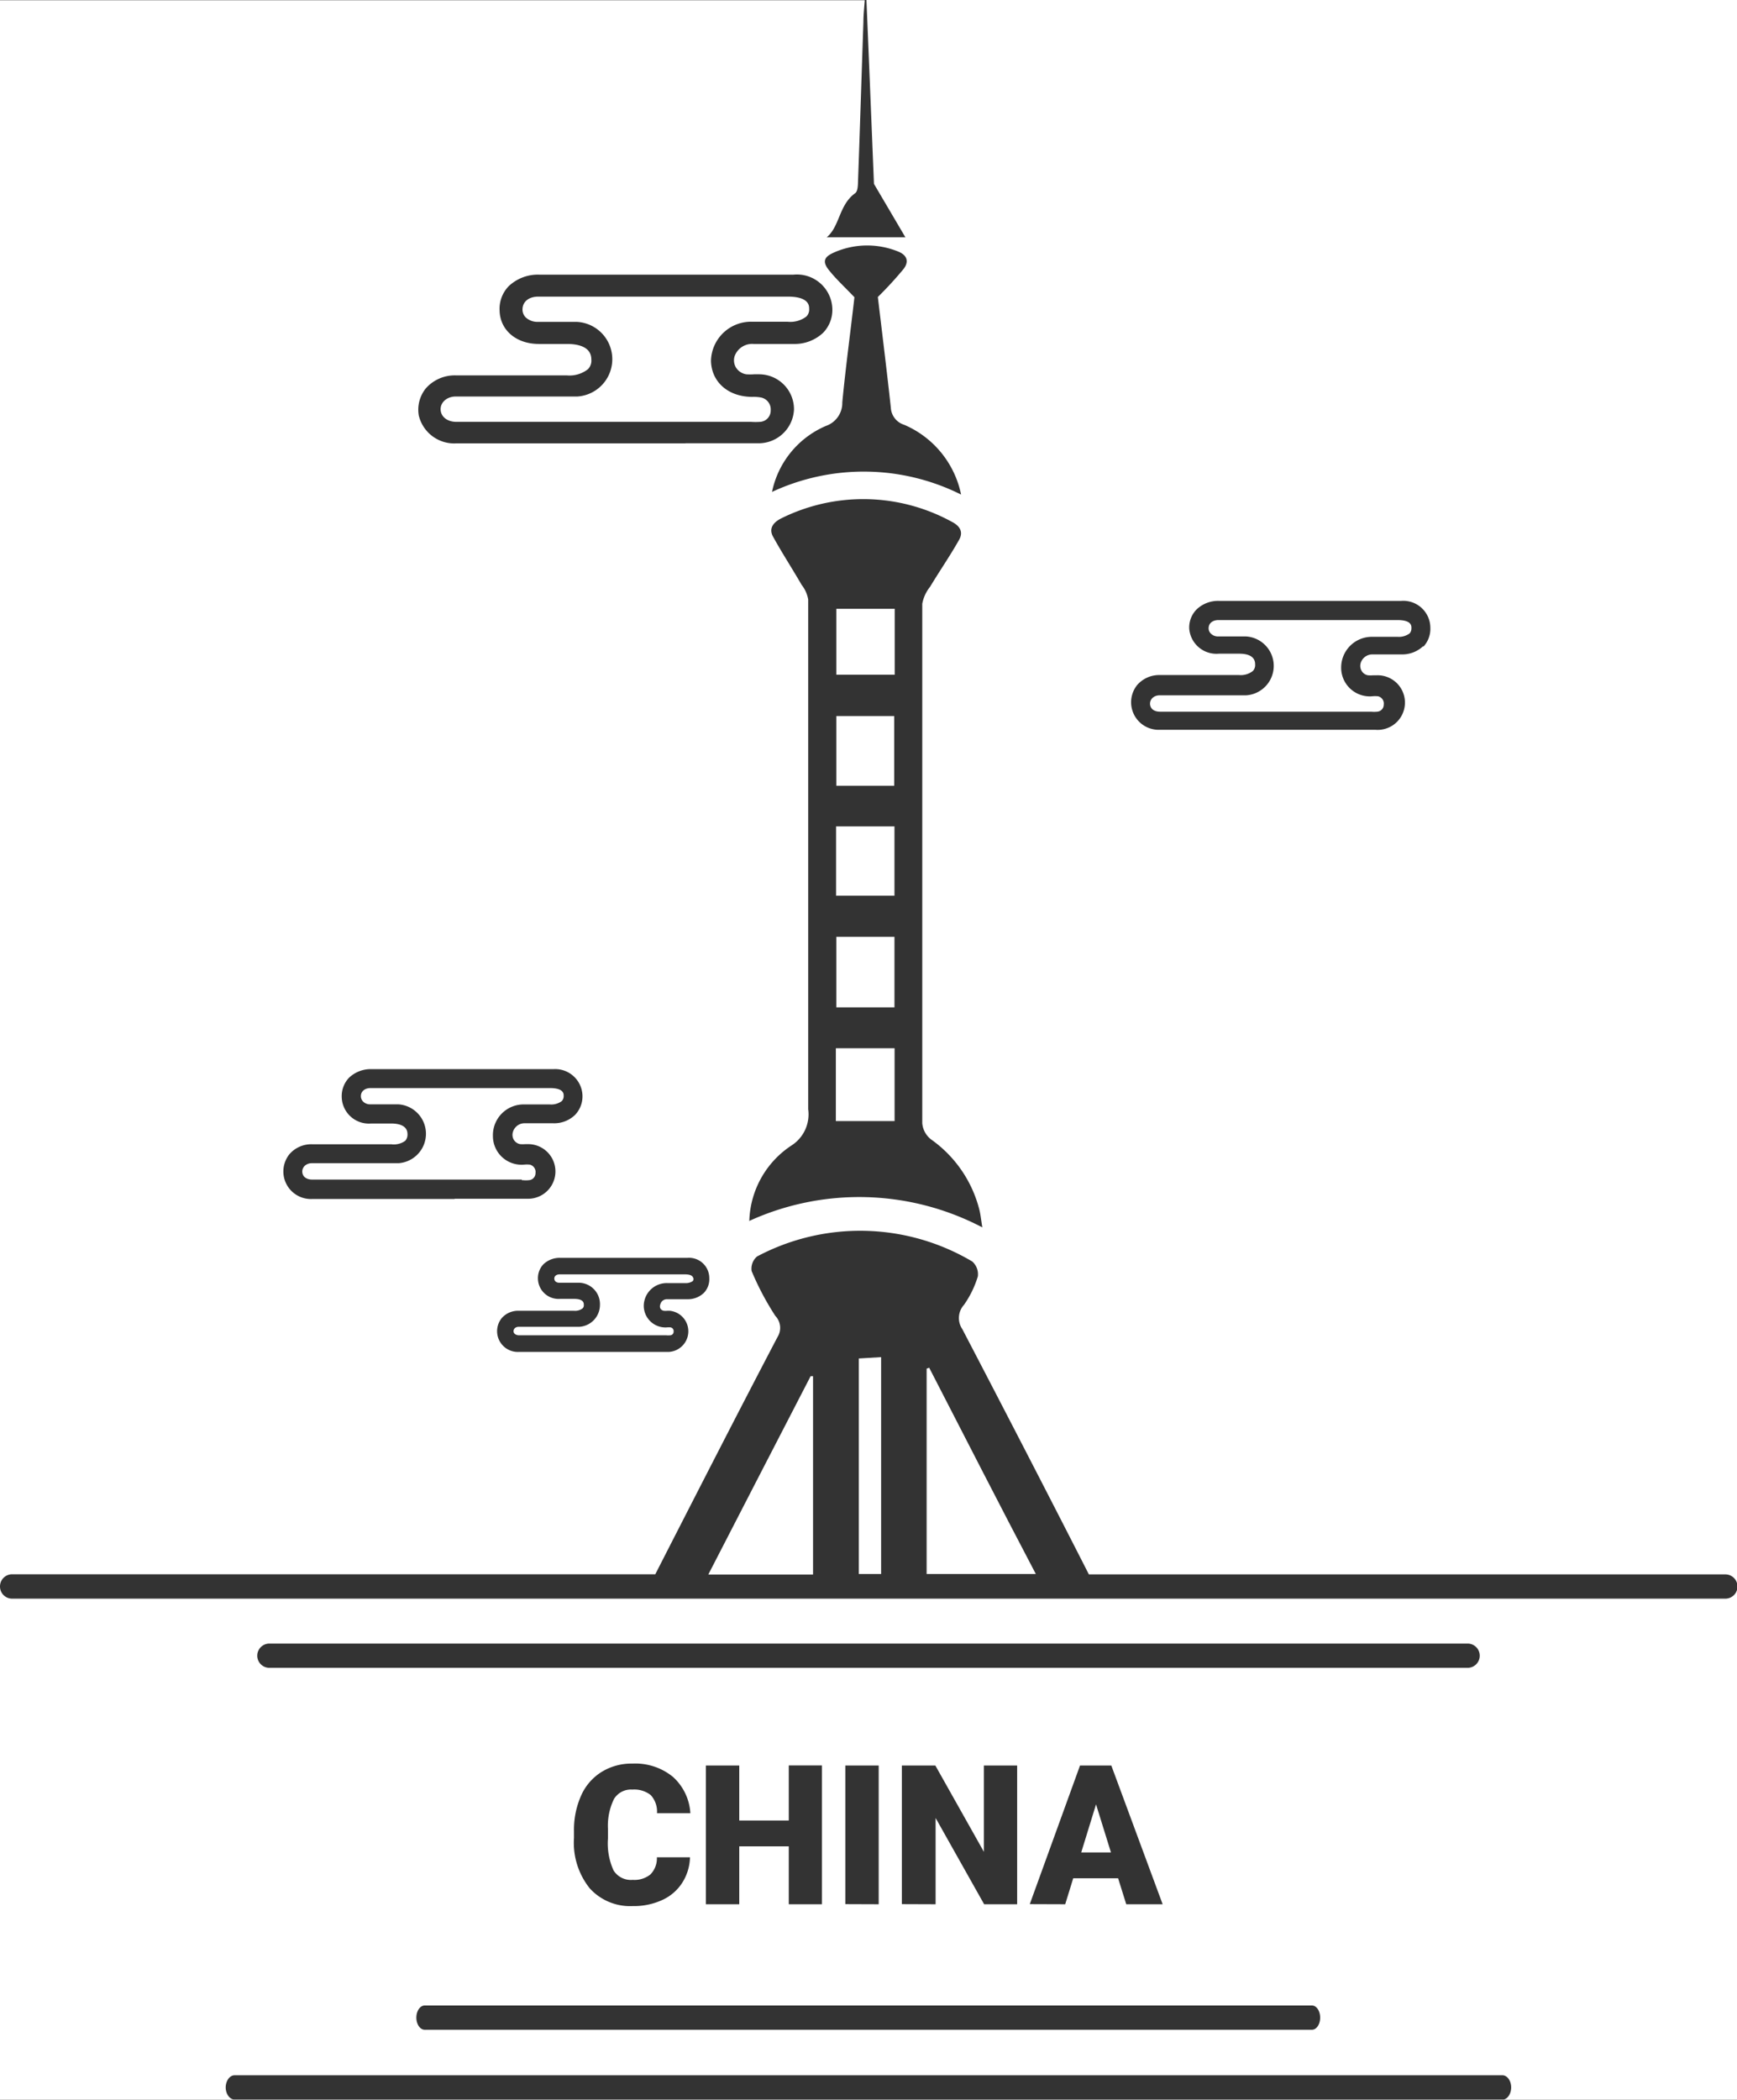 <svg xmlns="http://www.w3.org/2000/svg" viewBox="0 0 143.14 173"><rect x="0" y="0" width="143.14" height="173" fill="#333333" stroke="none"/><defs><style>.cls-1{fill:#fff;}</style></defs><title>Asset 5</title><g id="Layer_2" data-name="Layer 2"><g id="Layer_1-2" data-name="Layer 1"><path class="cls-1" d="M73.71,68.09H68.9V73.8h4.81Z"/><path class="cls-1" d="M68.92,83h4.79V77.19H68.92Z"/><path class="cls-1" d="M68.92,55.59h4.81V50.16H68.92Z"/><path class="cls-1" d="M73.69,59H68.92v5.74h4.77Z"/><path class="cls-1" d="M76.57,112.69l-.21.08v16.92h9C82.37,124,79.47,118.32,76.57,112.69Z"/><path class="cls-1" d="M67,113.39l-.2,0c-2.8,5.41-5.59,10.83-8.43,16.34H67Z"/><path class="cls-1" d="M115.17,51.09H100.41c-.47,0-.79.25-.81.63a.6.6,0,0,0,.17.47.83.83,0,0,0,.6.25h2.32a2.43,2.43,0,0,1,0,4.85c-.29,0-.59,0-.85,0H95.56c-.48,0-.81.33-.79.72s.34.63.82.63H113a2.33,2.33,0,0,0,.48,0,.58.58,0,0,0,.55-.59.61.61,0,0,0-.47-.68,2.24,2.24,0,0,0-.49,0A2.36,2.36,0,0,1,110.52,55a2.53,2.53,0,0,1,2.56-2.53h2.08a1.5,1.5,0,0,0,1-.28.61.61,0,0,0,.15-.43C116.32,51.56,116.31,51.09,115.17,51.09Z"/><path class="cls-1" d="M72.61,111.82l-1.84.11v17.76h1.84Z"/><path class="cls-1" d="M56.43,105H46.12c-.2,0-.43.09-.44.33a.35.35,0,0,0,.08.24.47.47,0,0,0,.34.12h1.62a1.76,1.76,0,0,1,1.72,1.82,1.81,1.81,0,0,1-1.69,1.81h-5c-.27,0-.44.17-.43.38s.24.32.44.32H54.91a1.56,1.56,0,0,0,.31,0,.29.29,0,0,0,.29-.3.31.31,0,0,0-.24-.35,1.37,1.37,0,0,0-.31,0,1.79,1.79,0,0,1-1.91-1.77A1.89,1.89,0,0,1,55,105.72h1.46a1,1,0,0,0,.62-.16.28.28,0,0,0,.07-.21C57.1,105.25,57.1,105,56.43,105Z"/><path class="cls-1" d="M43,97.24h.1a2.33,2.33,0,0,0,.48,0,.58.58,0,0,0,.55-.59.62.62,0,0,0-.47-.69,2.25,2.25,0,0,0-.49,0,2.36,2.36,0,0,1-2.55-2.35A2.53,2.53,0,0,1,43.22,91H45.3a1.47,1.47,0,0,0,1-.28.61.61,0,0,0,.15-.43c0-.18,0-.64-1.15-.64H30.55c-.47,0-.79.25-.81.63a.65.65,0,0,0,.17.47.8.8,0,0,0,.6.24H32l.8,0a2.43,2.43,0,0,1,.05,4.85c-.29,0-.57,0-.86,0H25.7c-.48,0-.81.33-.79.72s.34.63.82.63H43Z"/><path class="cls-1" d="M63.51,33.81a1,1,0,0,0-.76-1.05A3.21,3.21,0,0,0,62,32.7c-2,0-3.39-1.24-3.41-3A3.3,3.3,0,0,1,62,26.51h2.91a2.18,2.18,0,0,0,1.54-.43.82.82,0,0,0,.23-.64c0-.24,0-1-1.76-1H44.35c-.74,0-1.26.39-1.29,1a.92.92,0,0,0,.24.69,1.4,1.4,0,0,0,1,.39H46.4c.38,0,.75,0,1.12,0a3.08,3.08,0,0,1,.06,6.15c-.39,0-.79,0-1.19,0H37.56c-.75,0-1.28.5-1.25,1.09s.56,1,1.31,1h24.3a4.9,4.9,0,0,0,.7,0A.93.93,0,0,0,63.51,33.81Z"/><path class="cls-1" d="M68.88,92.37h4.84v-6H68.88Z"/><path class="cls-1" d="M71.26,0h.14c.22,5.24.43,10.47.62,15.15l2.59,4.4H68.13c1.08-.9,1-2.67,2.34-3.63.23-.16.23-.71.24-1.08.16-4.34.29-8.68.44-13,0-.61.07-1.21.11-1.82H0V130.71a1,1,0,0,1,1-1H54c3.18-6.22,7-13.69,10.08-19.56a1.42,1.42,0,0,0-.19-1.73,23.22,23.22,0,0,1-1.95-3.69,1.32,1.32,0,0,1,.44-1.2,18.11,18.11,0,0,1,17.74.41,1.4,1.4,0,0,1,.46,1.23,8.2,8.2,0,0,1-1.14,2.34,1.62,1.62,0,0,0-.14,2c3.17,6.07,7.16,13.79,10.43,20.21h52.45a1,1,0,0,1,0,2H1a1,1,0,0,1-1-1V173H143.14V0Zm-2.5,20.79A6.76,6.76,0,0,1,74,20.72c.79.31.9.86.47,1.43a30.39,30.39,0,0,1-2.13,2.32c.34,2.85.73,6,1.07,9.11A1.56,1.56,0,0,0,74.51,35a8,8,0,0,1,4.69,5.75,17.93,17.93,0,0,0-15.58-.22,7.57,7.57,0,0,1,4.45-5.44,2,2,0,0,0,1.34-1.94c.29-3,.7-6,1-8.66-.85-.89-1.55-1.53-2.13-2.27S68,21.12,68.76,20.79Zm-31.29,78H25.73a2.27,2.27,0,0,1-1.87-3.7,2.38,2.38,0,0,1,1.86-.81h6.52A1.61,1.61,0,0,0,33.39,94a.77.77,0,0,0,.19-.55c0-.58-.47-.87-1.33-.88H30.59a2.24,2.24,0,0,1-2.43-2.18,2.2,2.2,0,0,1,.6-1.59,2.6,2.6,0,0,1,1.86-.71h15A2.25,2.25,0,0,1,48,90.28a2.21,2.21,0,0,1-.61,1.58,2.47,2.47,0,0,1-1.8.69H43.27a1,1,0,0,0-1,.71.81.81,0,0,0,.07.65.78.78,0,0,0,.52.36,3.15,3.15,0,0,0,.44,0h.28a2.25,2.25,0,0,1-.12,4.5h-6ZM58,106.53a1.91,1.91,0,0,1-1.34.52H55a.55.55,0,0,0-.58.41.43.43,0,0,0,0,.35.4.4,0,0,0,.28.19,1.28,1.28,0,0,0,.29,0h.2a1.7,1.7,0,0,1-.09,3.39H42.76a1.71,1.71,0,0,1-1.41-2.79,1.79,1.79,0,0,1,1.4-.6H47.3a1,1,0,0,0,.71-.2.35.35,0,0,0,.1-.29c0-.14,0-.49-.8-.49H46.15a1.7,1.7,0,0,1-1.82-1.65,1.66,1.66,0,0,1,.45-1.2,1.93,1.93,0,0,1,1.39-.53H56.65a1.67,1.67,0,0,1,1.8,1.66A1.63,1.63,0,0,1,58,106.53Zm-1.51-70H37.62a3,3,0,0,1-3.11-2.3A2.8,2.8,0,0,1,35.09,32a3.18,3.18,0,0,1,2.51-1.07h9.11a2.46,2.46,0,0,0,1.74-.51,1,1,0,0,0,.28-.8c0-1.06-1.11-1.28-2-1.28H44.4c-1.87,0-3.2-1.15-3.23-2.76a2.68,2.68,0,0,1,.75-2,3.5,3.5,0,0,1,2.53-.95H65.39a2.92,2.92,0,0,1,3.2,2.79,2.71,2.71,0,0,1-.76,2,3.42,3.42,0,0,1-2.44.92h-3.3a1.53,1.53,0,0,0-1.55,1,1.16,1.16,0,0,0,.1.93,1.23,1.23,0,0,0,.86.57,4.31,4.31,0,0,0,.64,0l.38,0a2.88,2.88,0,0,1,2.91,2.91,2.92,2.92,0,0,1-3.06,2.77H56.48Zm5.26,64a7.71,7.71,0,0,1,3.46-6.14,3.05,3.05,0,0,0,1.39-3c0-14,0-28,0-42a2.68,2.68,0,0,0-.54-1.2c-.78-1.35-1.63-2.65-2.37-4-.33-.63,0-1.12.65-1.46A15.19,15.19,0,0,1,78.45,43c.7.36.93.87.59,1.47-.74,1.32-1.61,2.57-2.39,3.87A3.15,3.15,0,0,0,76,49.75q0,21.41,0,42.8a1.9,1.9,0,0,0,.71,1.32,10.13,10.13,0,0,1,4,5.82c.1.41.14.83.24,1.44A21.84,21.84,0,0,0,61.74,100.6Zm55.54-47.3a2.52,2.52,0,0,1-1.79.69h-2.37a1,1,0,0,0-1,.71.81.81,0,0,0,.08.65.75.75,0,0,0,.52.36,2.94,2.94,0,0,0,.44,0l.28,0a2.25,2.25,0,1,1-.12,4.49H95.59a2.27,2.27,0,0,1-1.87-3.7,2.41,2.41,0,0,1,1.86-.81h6.52a1.61,1.61,0,0,0,1.15-.34.72.72,0,0,0,.18-.55c0-.58-.46-.87-1.32-.87h-1.66A2.25,2.25,0,0,1,98,51.8a2.12,2.12,0,0,1,.6-1.58,2.56,2.56,0,0,1,1.86-.71h15a2.23,2.23,0,0,1,2.41,2.2A2.16,2.16,0,0,1,117.28,53.3ZM22.2,135.42h98.74a1,1,0,0,1,0,2H22.2a1,1,0,0,1,0-2Zm28.36,18.69a1.68,1.68,0,0,0,1.58.78,2.1,2.1,0,0,0,1.45-.44,1.88,1.88,0,0,0,.54-1.42h2.73a4.09,4.09,0,0,1-.64,2.1,3.83,3.83,0,0,1-1.65,1.42,5.56,5.56,0,0,1-2.43.5,4.49,4.49,0,0,1-3.54-1.46,6,6,0,0,1-1.3-4.15v-.56a6.92,6.92,0,0,1,.59-2.94A4.38,4.38,0,0,1,49.57,146a4.67,4.67,0,0,1,2.54-.69,4.9,4.9,0,0,1,3.34,1.09,4.37,4.37,0,0,1,1.44,3H54.14a2,2,0,0,0-.52-1.5,2.2,2.2,0,0,0-1.51-.45,1.64,1.64,0,0,0-1.51.77,5,5,0,0,0-.5,2.45v.81A5.39,5.39,0,0,0,50.56,154.11Zm57.55,11.13c.38,0,.68.45.68,1s-.3,1-.68,1H35c-.38,0-.69-.45-.69-1s.31-1,.69-1ZM65,150v-4.54h2.73V156.9H65v-4.77H60.92v4.77H58.17V145.47h2.75V150Zm4.66,6.89V145.47h2.75V156.9Zm4.66,0V145.47h2.76l4,7.11v-7.11h2.74V156.9H81.1l-4-7.11v7.11Zm10.54,0L89,145.47h2.58l4.23,11.43h-3l-.67-2.14H88.44l-.66,2.14Zm39,16.1H19.33c-.4,0-.73-.46-.73-1s.33-1,.73-1H123.81c.4,0,.72.46.72,1S124.21,173,123.81,173Z"/><polygon class="cls-1" points="90.32 148.67 89.1 152.63 91.55 152.63 90.32 148.67"/></g></g></svg>